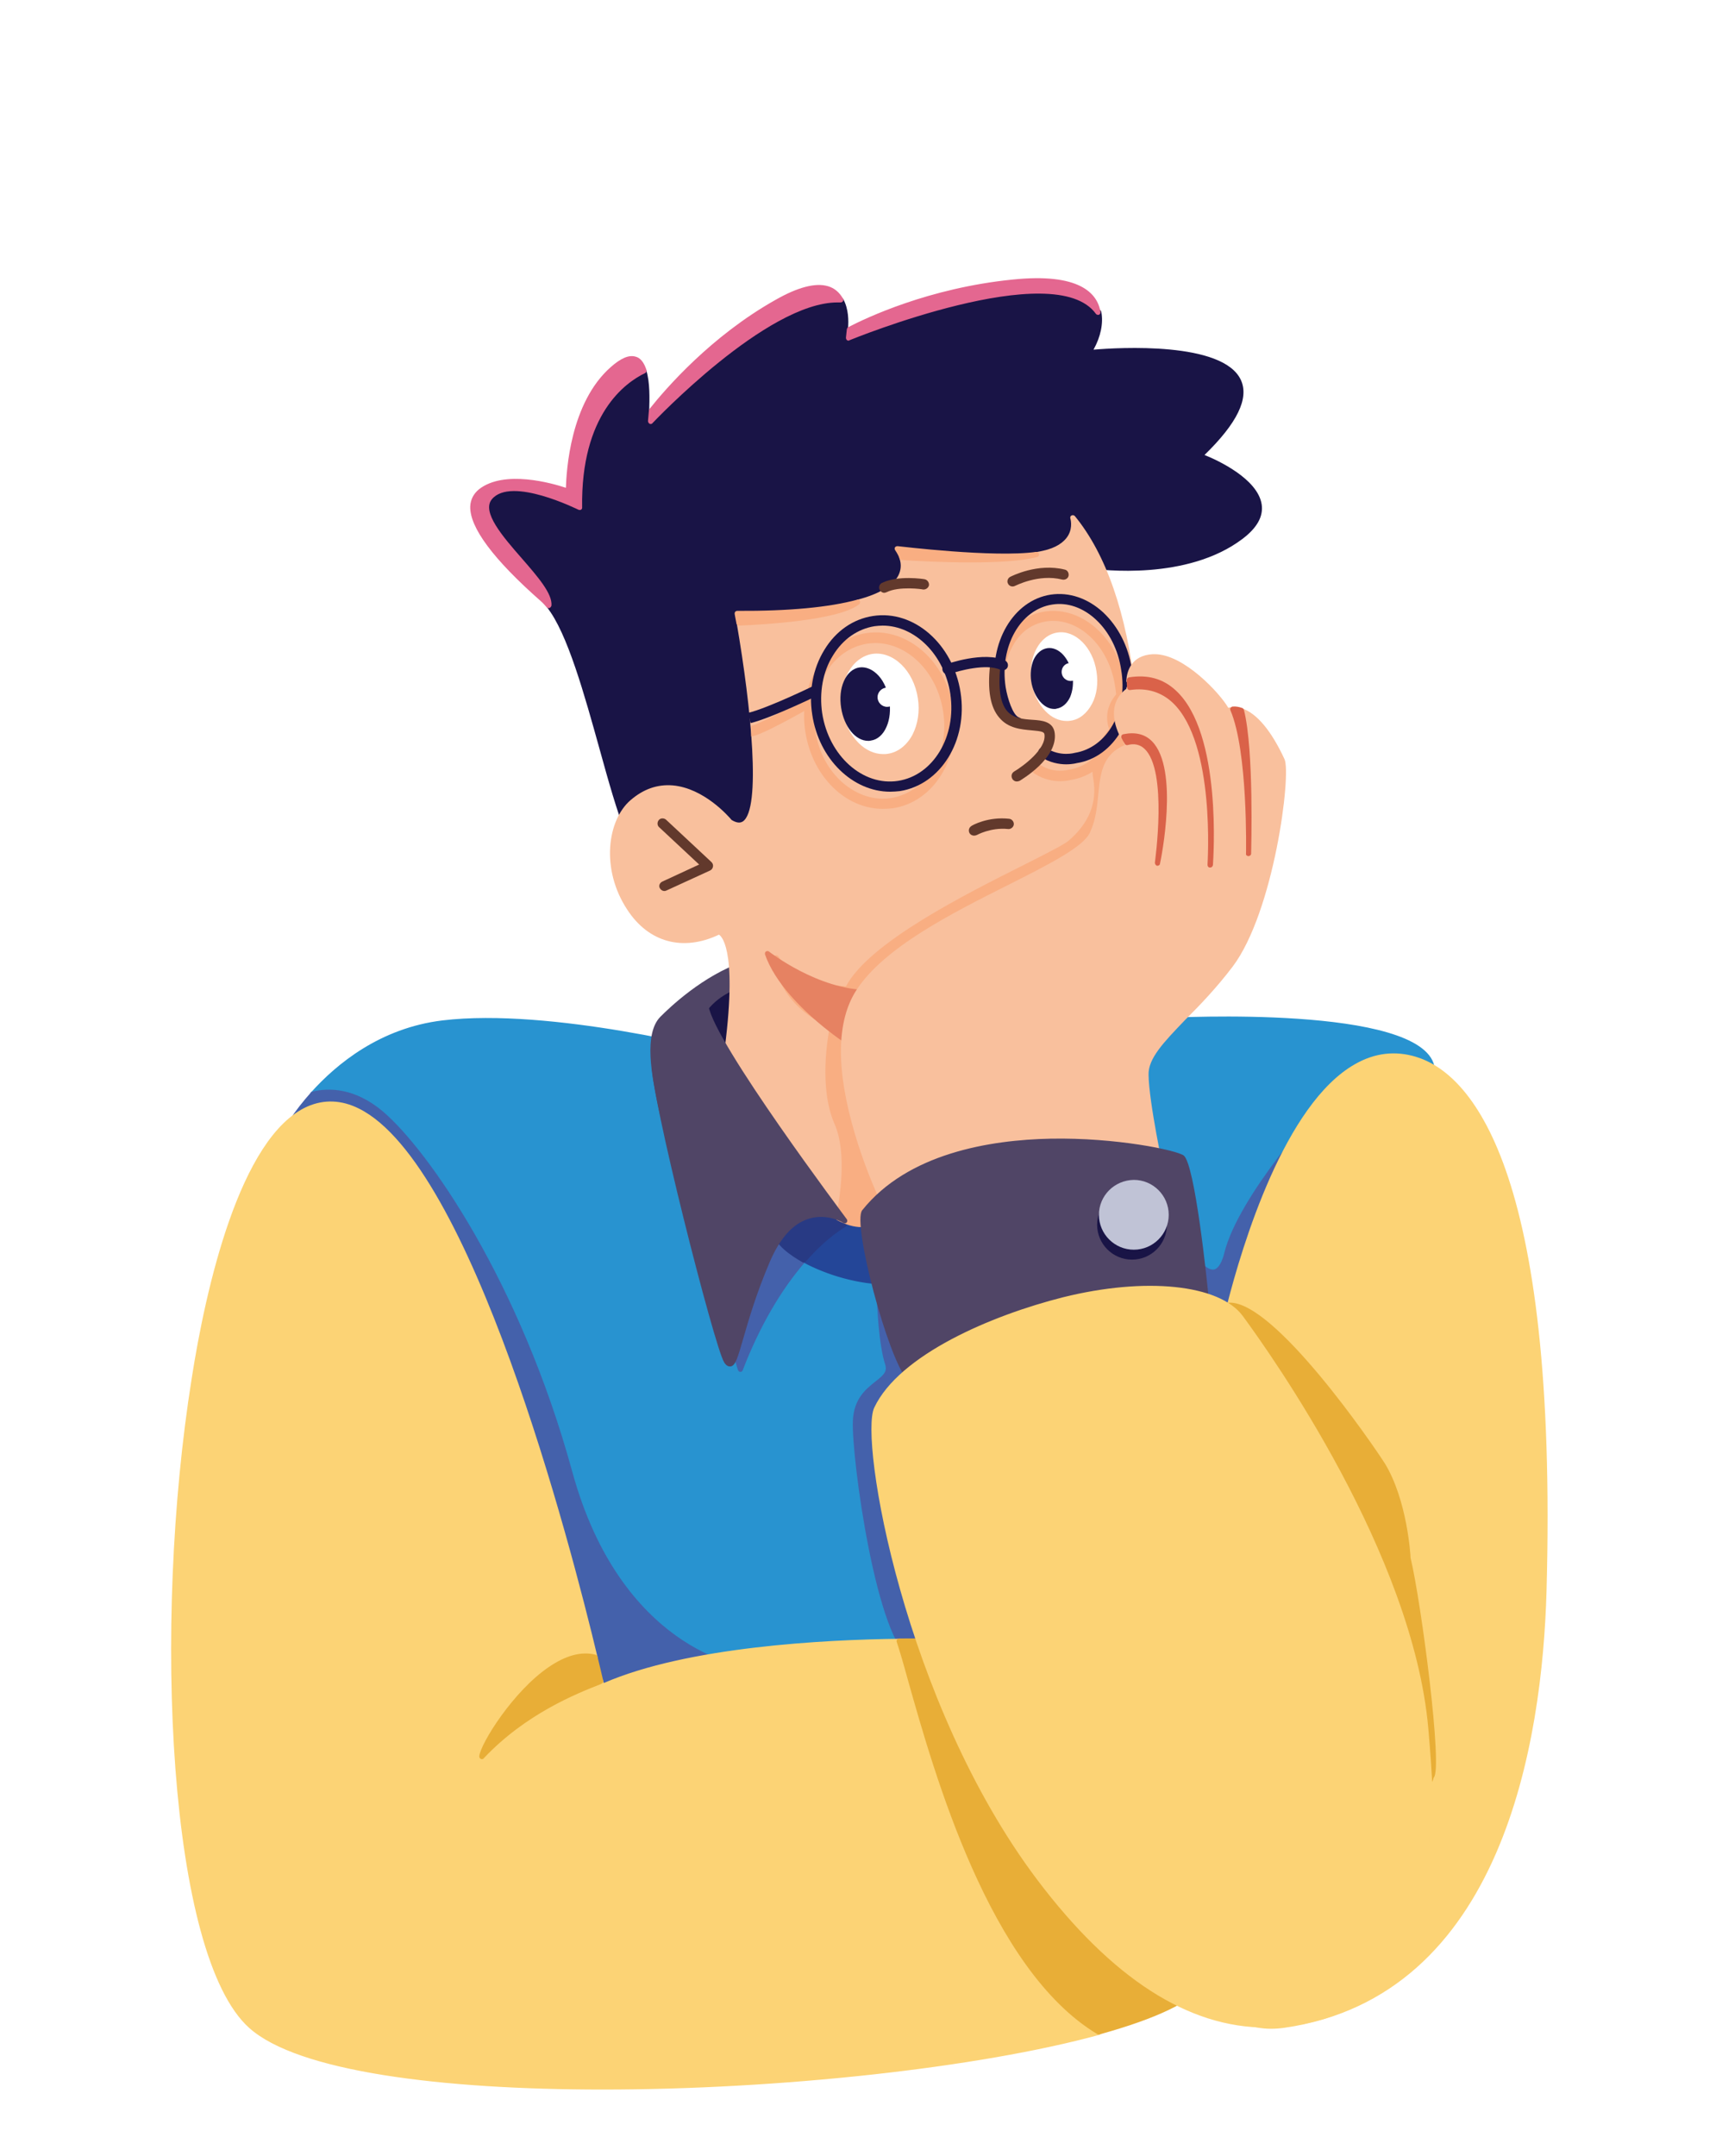 <svg width="322" height="403" viewBox="0 0 322 403" fill="none" xmlns="http://www.w3.org/2000/svg">
<g filter="url(#filter0_dd_2680_969)">
<path d="M54.462 169.586C52.943 171.835 52.212 173.354 52.212 173.354L72.462 283.602C72.462 283.602 78.368 285.289 87.649 287.708C64.924 271.396 56.093 187.191 54.462 169.586Z" fill="#2893D0"/>
<path d="M54.912 169.529C54.912 169.304 54.743 169.135 54.575 169.079C54.35 169.023 54.181 169.135 54.068 169.248C52.55 171.498 51.818 173.017 51.762 173.073C51.706 173.185 51.706 173.298 51.706 173.354L71.956 283.602C72.012 283.771 72.124 283.939 72.293 283.995C72.349 283.995 78.312 285.739 87.48 288.102C87.536 288.102 87.536 288.102 87.593 288.102C87.761 288.102 87.93 287.989 88.043 287.82C88.155 287.595 88.099 287.37 87.874 287.202C65.318 271.114 56.487 186.348 54.912 169.529ZM52.718 173.41C52.887 173.073 53.337 172.229 54.125 170.992C54.687 177.01 55.812 187.416 57.556 199.735L52.718 173.41ZM72.856 283.152L64.474 237.421C70.38 262.846 77.468 279.327 85.568 286.583C78.705 284.839 74.037 283.489 72.856 283.152Z" fill="#2893D0"/>
<path d="M106.661 292.433C127.811 297.495 154.754 303.12 175.566 304.751C215.727 307.845 270.289 170.485 267.645 159.292C265.058 148.098 217.696 150.686 217.696 150.686L136.135 157.323C136.135 157.323 103.511 148.661 82.643 151.136C71.337 152.486 63.293 158.898 58.343 164.523C61.493 163.792 66.106 163.904 71.112 168.067C80.224 175.773 97.099 201.085 106.436 235.172C115.773 269.258 139.06 271.958 139.06 271.958C139.06 271.958 125.448 290.745 106.661 292.433ZM218.877 187.641C218.877 187.641 226.808 205.022 229.508 194.222C232.208 183.423 248.014 166.323 248.014 166.323C248.014 166.323 239.521 218.128 224.558 222.066C209.54 226.003 218.877 187.641 218.877 187.641ZM159.985 225.609C160.266 218.353 167.185 218.747 165.891 214.978C164.597 211.21 164.316 202.772 164.316 202.772C172.528 195.91 189.572 264.027 189.572 264.027C189.572 264.027 176.691 272.352 170.672 269.708C164.653 267.065 159.704 232.865 159.985 225.609Z" fill="#2893D0"/>
<path d="M247.564 166.042C246.889 166.717 231.646 183.366 228.946 194.166C228.608 195.572 227.933 197.204 226.921 197.316C226.865 197.316 226.865 197.316 226.808 197.316C224.558 197.316 221.015 191.297 219.271 187.472C219.159 187.304 218.99 187.191 218.765 187.191C218.54 187.191 218.371 187.36 218.315 187.585C218.034 188.71 211.79 214.753 218.54 221.391C219.609 222.403 220.846 222.909 222.421 222.909C223.096 222.909 223.827 222.797 224.558 222.628C239.633 218.634 248.014 168.629 248.408 166.492C248.464 166.267 248.352 166.098 248.127 165.985C247.958 165.817 247.733 165.873 247.564 166.042ZM224.333 221.616C222.196 222.178 220.509 221.841 219.271 220.603C213.759 215.203 217.809 194.616 218.99 189.104C220.396 191.972 223.883 198.272 226.808 198.272C226.865 198.272 226.921 198.272 226.977 198.272C228.327 198.16 229.227 196.866 229.902 194.391C232.096 185.504 243.514 172.117 247.17 167.954C245.539 176.841 237.327 218.184 224.333 221.616Z" fill="#2893D0"/>
<path d="M106.605 291.983C106.38 291.983 106.155 292.208 106.155 292.433C106.155 292.658 106.267 292.883 106.549 292.939C126.236 297.664 154.191 303.626 175.566 305.258C176.016 305.314 176.466 305.314 176.972 305.314C185.916 305.314 196.097 298.733 207.29 285.739C239.577 248.165 270.176 167.729 268.208 159.236C265.564 147.817 219.721 150.18 217.752 150.292L136.304 156.93C134.448 156.423 102.949 148.323 82.755 150.742C71.112 152.148 62.956 158.842 58.118 164.242C57.95 164.411 57.95 164.636 58.062 164.804C58.175 164.973 58.4 165.086 58.568 165.029C61.493 164.354 66.049 164.354 70.943 168.517C79.38 175.604 96.424 200.072 106.099 235.34C114.423 265.715 134.054 271.396 138.329 272.296C135.685 275.502 123.029 290.464 106.605 291.983ZM139.51 272.24C139.623 272.127 139.623 271.902 139.567 271.733C139.51 271.565 139.342 271.452 139.173 271.452C138.948 271.396 116.111 268.358 106.999 235.059C97.267 199.566 80.055 174.929 71.562 167.729C67.062 163.961 62.899 163.398 59.806 163.792C64.587 158.729 72.237 152.936 82.868 151.642C103.399 149.167 135.854 157.717 136.135 157.829C136.192 157.829 136.248 157.829 136.304 157.829L217.809 151.192C217.921 151.192 229.733 150.573 241.771 151.305C257.408 152.261 266.239 155.073 267.251 159.404C269.22 167.842 238.677 247.659 206.559 285.064C195.028 298.508 184.622 304.976 175.678 304.245C155.26 302.67 128.823 297.158 109.361 292.545C126.798 289.508 139.398 272.408 139.51 272.24Z" fill="#2893D0"/>
<path d="M163.697 218.241C162.01 219.591 159.647 221.391 159.479 225.609C159.197 232.584 163.978 267.29 170.503 270.158C171.403 270.552 172.416 270.721 173.541 270.721C180.122 270.721 189.403 264.758 189.909 264.477C190.078 264.365 190.19 264.14 190.134 263.971C190.078 263.802 186.422 249.065 181.697 234.159C175.341 214.022 170.222 203.166 166.453 201.985C165.61 201.703 164.822 201.872 164.147 202.435C164.035 202.547 163.979 202.66 163.979 202.828C163.979 203.166 164.26 211.378 165.553 215.147C165.891 216.441 165.216 217.059 163.697 218.241ZM166.341 214.809C165.216 211.491 164.878 204.403 164.822 202.997C165.216 202.772 165.61 202.716 166.06 202.828C168.422 203.616 172.866 209.691 180.684 234.384C184.959 247.996 188.447 261.496 189.009 263.802C187.097 264.983 176.072 271.508 170.841 269.258C165.216 266.783 160.097 233.315 160.435 225.666C160.604 221.897 162.629 220.322 164.26 219.028C165.722 217.903 167.072 216.834 166.341 214.809Z" fill="#2893D0"/>
<path d="M106.661 292.433C99.517 290.745 92.993 289.058 87.649 287.652C88.324 288.158 88.999 288.552 89.73 288.945C95.636 292.039 101.318 292.883 106.661 292.433Z" fill="#4461AB"/>
<path d="M87.761 287.202C87.536 287.146 87.311 287.258 87.199 287.483C87.086 287.708 87.143 287.933 87.368 288.102C88.099 288.664 88.83 289.058 89.505 289.396C94.23 291.814 99.067 293.052 104.017 293.052C104.917 293.052 105.817 292.995 106.717 292.939C106.942 292.939 107.167 292.714 107.167 292.489C107.167 292.264 107.055 292.039 106.774 291.983C100.361 290.464 94.005 288.833 87.761 287.202ZM90.911 289.058C94.905 290.07 98.899 291.083 102.949 292.095C98.899 291.927 94.849 290.914 90.911 289.058Z" fill="#4461AB"/>
<path d="M71.224 168.067C66.218 163.848 61.606 163.736 58.456 164.523C56.825 166.379 55.474 168.123 54.518 169.586C56.15 187.191 64.981 271.396 87.705 287.652C93.049 289.058 99.574 290.689 106.717 292.433C125.561 290.745 139.173 271.902 139.173 271.902C139.173 271.902 115.886 269.202 106.548 235.115C97.155 201.085 80.337 175.773 71.224 168.067Z" fill="#4461AB"/>
<path d="M139.173 271.452C138.948 271.452 116.111 268.415 106.998 235.059C97.267 199.566 80.055 174.929 71.562 167.729C66.331 163.342 61.493 163.286 58.343 164.073C58.231 164.073 58.175 164.129 58.118 164.242C56.656 165.873 55.306 167.617 54.125 169.36C54.068 169.473 54.012 169.585 54.068 169.698C54.968 179.26 57.556 204.235 62.787 229.265C69.481 261.327 77.749 281.127 87.48 288.102C87.536 288.158 87.593 288.158 87.649 288.158C93.892 289.789 100.305 291.364 106.661 292.939C106.717 292.939 106.717 292.939 106.773 292.939H106.83C125.673 291.251 139.51 272.408 139.679 272.239C139.792 272.127 139.792 271.902 139.735 271.733C139.51 271.564 139.342 271.452 139.173 271.452ZM106.661 291.927C100.361 290.408 94.005 288.833 87.818 287.202C65.374 270.946 56.543 186.91 54.912 169.698C56.037 168.067 57.275 166.435 58.624 164.917C61.549 164.242 65.993 164.354 70.831 168.404C79.268 175.491 96.311 199.96 105.986 235.228C114.311 265.602 133.942 271.339 138.217 272.183C135.685 275.502 123.086 290.464 106.661 291.927Z" fill="#4461AB"/>
<path d="M159.985 225.609C159.704 232.865 164.653 267.065 170.672 269.708C176.691 272.352 189.572 264.027 189.572 264.027C189.572 264.027 172.528 195.91 164.316 202.772C164.316 202.772 164.597 211.21 165.891 214.978C167.185 218.747 160.266 218.353 159.985 225.609Z" fill="#4461AB"/>
<path d="M163.697 218.241C162.01 219.591 159.647 221.391 159.479 225.609C159.197 232.584 163.978 267.29 170.503 270.158C171.403 270.552 172.416 270.721 173.541 270.721C180.122 270.721 189.403 264.758 189.909 264.477C190.078 264.365 190.19 264.14 190.134 263.971C189.515 261.552 175.284 204.853 166.453 201.985C165.61 201.703 164.822 201.872 164.147 202.435C164.035 202.547 163.979 202.66 163.979 202.828C163.979 203.166 164.26 211.378 165.553 215.147C165.891 216.441 165.216 217.059 163.697 218.241ZM166.341 214.809C165.216 211.491 164.878 204.403 164.822 202.997C165.216 202.772 165.61 202.716 166.06 202.828C172.697 204.966 183.891 243.44 189.009 263.802C187.097 264.983 176.072 271.565 170.841 269.258C165.216 266.783 160.097 233.315 160.435 225.666C160.604 221.897 162.629 220.322 164.26 219.028C165.722 217.903 167.072 216.834 166.341 214.809Z" fill="#4461AB"/>
<path d="M218.877 187.641C218.877 187.641 209.54 226.003 224.502 222.066C239.464 218.128 247.958 166.323 247.958 166.323C247.958 166.323 232.152 183.423 229.452 194.222C226.752 205.078 218.877 187.641 218.877 187.641Z" fill="#4461AB"/>
<path d="M247.564 166.042C246.889 166.717 231.646 183.366 228.946 194.166C228.608 195.572 227.933 197.204 226.921 197.316C226.865 197.316 226.865 197.316 226.808 197.316C224.558 197.316 221.015 191.297 219.271 187.472C219.159 187.304 218.99 187.191 218.765 187.191C218.54 187.191 218.371 187.36 218.315 187.585C218.034 188.71 211.79 214.753 218.54 221.391C219.609 222.403 220.846 222.909 222.421 222.909C223.096 222.909 223.827 222.797 224.558 222.628C239.633 218.634 248.014 168.629 248.408 166.492C248.464 166.267 248.352 166.098 248.127 165.985C247.958 165.817 247.733 165.873 247.564 166.042ZM224.333 221.616C222.196 222.178 220.509 221.841 219.271 220.603C213.759 215.203 217.809 194.616 218.99 189.104C220.396 191.972 223.883 198.272 226.808 198.272C226.865 198.272 226.921 198.272 226.977 198.272C228.327 198.16 229.227 196.866 229.902 194.391C232.096 185.504 243.514 172.117 247.17 167.954C245.539 176.841 237.327 218.184 224.333 221.616Z" fill="#4461AB"/>
<path d="M150.31 195.516C160.435 201.141 181.922 204.235 179.897 183.873C178.435 169.36 157.904 174.423 148.623 185.054C152.504 185.166 156.16 186.46 157.848 188.935C157.904 188.879 154.641 190.622 150.31 195.516Z" fill="#244698"/>
<path d="M149.973 195.179C149.86 195.291 149.86 195.46 149.86 195.572C149.86 195.741 149.973 195.854 150.085 195.91C154.641 198.385 160.66 200.128 166.116 200.128C169.547 200.128 172.81 199.454 175.285 197.766C179.335 195.122 181.078 190.397 180.403 183.704C179.953 179.204 177.647 176.167 173.766 174.873C166.566 172.567 154.866 177.01 148.285 184.604C148.173 184.773 148.117 184.941 148.229 185.11C148.285 185.279 148.454 185.391 148.679 185.391C152.335 185.504 155.598 186.685 157.229 188.654C156.104 189.441 153.348 191.298 149.973 195.179ZM158.129 189.329C158.241 189.272 158.354 189.16 158.354 188.991C158.41 188.879 158.354 188.71 158.298 188.597C156.723 186.348 153.573 184.885 149.692 184.604C156.216 177.742 166.847 173.804 173.485 175.941C176.972 177.066 179.053 179.823 179.447 183.929C180.066 190.173 178.491 194.616 174.778 197.035C168.816 200.972 158.241 199.172 151.098 195.404C155.091 190.96 158.073 189.329 158.129 189.329Z" fill="#244698"/>
<path d="M135.573 194.166C134.504 204.741 138.498 215.991 138.498 215.991C142.267 206.203 146.654 199.735 150.31 195.516C147.273 193.829 145.248 191.972 145.192 190.397C145.979 188.485 147.16 186.685 148.623 184.998C142.66 184.885 136.192 187.698 135.573 194.166Z" fill="#4461AB"/>
<path d="M149.073 184.829C149.017 184.66 148.848 184.548 148.623 184.548C148.51 184.548 148.342 184.548 148.229 184.548C142.267 184.548 135.742 187.473 135.067 194.11C133.998 204.685 137.992 215.991 137.992 216.103C138.048 216.272 138.217 216.441 138.442 216.441C138.667 216.441 138.836 216.328 138.892 216.103C142.042 207.947 146.035 201.085 150.648 195.797C150.76 195.685 150.76 195.516 150.76 195.404C150.76 195.235 150.648 195.122 150.535 195.066C147.61 193.491 145.81 191.747 145.642 190.454C146.373 188.71 147.498 186.966 148.96 185.335C149.129 185.223 149.185 184.998 149.073 184.829ZM144.742 190.229C144.685 190.285 144.685 190.397 144.685 190.454C144.798 192.535 147.61 194.504 149.579 195.629C145.304 200.635 141.592 206.991 138.554 214.528C137.598 211.322 135.236 202.491 136.079 194.222C136.642 188.429 142.267 185.729 147.61 185.56C146.373 187.079 145.417 188.654 144.742 190.229Z" fill="#4461AB"/>
<path d="M145.192 190.398C145.304 191.972 147.329 193.829 150.31 195.516C154.585 190.622 157.904 188.879 157.904 188.879C156.16 186.404 152.504 185.11 148.679 184.998C147.16 186.685 145.979 188.485 145.192 190.398Z" fill="#283A84"/>
<path d="M148.679 184.548C148.566 184.548 148.398 184.604 148.285 184.716C146.71 186.516 145.529 188.373 144.742 190.229C144.685 190.285 144.685 190.397 144.685 190.454C144.798 192.704 148.116 194.841 150.085 195.966C150.141 196.022 150.254 196.022 150.31 196.022C150.423 196.022 150.591 195.966 150.648 195.854C154.81 191.073 158.073 189.385 158.073 189.329C158.185 189.273 158.298 189.16 158.298 188.991C158.354 188.879 158.298 188.71 158.241 188.597C156.554 186.179 152.954 184.66 148.679 184.548ZM150.198 194.897C147.498 193.379 145.81 191.748 145.642 190.51C146.373 188.823 147.441 187.191 148.848 185.56C152.448 185.673 155.541 186.91 157.173 188.823C156.104 189.385 153.516 191.241 150.198 194.897Z" fill="#283A84"/>
<path d="M117.292 115.249C117.292 115.249 134.954 122.224 143.673 116.824C152.391 111.424 203.465 65.694 203.465 65.694C203.465 65.694 220.902 68.619 231.927 60.294C242.952 51.969 224.221 45.107 224.221 45.107C249.758 21.032 203.465 25.814 203.465 25.814C204.871 23.564 205.828 20.751 205.321 18.276C197.278 7.139 158.579 23.114 158.579 23.114L158.747 21.539C158.129 21.876 157.791 22.045 157.791 22.045C157.791 22.045 158.41 18.445 157.06 15.97C143.504 15.295 121.567 38.638 121.567 38.638L121.736 36.67C120.948 37.626 120.554 38.245 120.554 38.245C120.554 38.245 121.342 32.563 120.329 29.301C116.336 31.213 108.011 37.344 108.292 54.894C108.292 54.894 95.411 48.369 91.53 53.038C87.649 57.707 103.005 68.45 102.555 73.231C108.686 80.825 113.186 105.068 117.292 115.249Z" fill="#191446"/>
<path d="M120.836 29.188C120.779 29.076 120.723 28.963 120.554 28.907C120.442 28.851 120.273 28.851 120.161 28.907C116.392 30.707 107.786 36.726 107.842 54.163C105.03 52.813 94.793 48.482 91.192 52.757C88.718 55.738 92.824 60.463 96.817 65.019C99.461 68.056 102.217 71.263 102.161 73.119C102.161 73.231 102.161 73.4 102.274 73.513C106.098 78.294 109.305 89.937 112.173 100.231C113.805 106.137 115.38 111.705 116.898 115.474C116.955 115.587 117.067 115.699 117.18 115.755C117.686 115.98 126.629 119.411 134.898 119.411C138.217 119.411 141.479 118.849 144.01 117.274C152.504 112.043 199.921 69.631 203.746 66.256C205.884 66.537 221.971 68.563 232.321 60.744C235.077 58.663 236.258 56.525 235.921 54.275C235.189 49.494 227.652 46.007 225.233 45.05C231.308 39.144 233.615 34.476 232.04 31.045C228.721 23.788 209.09 24.97 204.478 25.363C205.828 22.945 206.334 20.414 205.94 18.332C205.94 18.276 205.884 18.22 205.884 18.164C198.29 7.589 164.991 20.245 159.366 22.495L159.479 21.764C159.479 21.595 159.422 21.426 159.254 21.314C159.085 21.201 158.916 21.201 158.747 21.257C158.691 21.257 158.635 21.314 158.579 21.314C158.691 20.02 158.691 17.714 157.679 15.914C157.622 15.745 157.454 15.689 157.285 15.632C145.135 15.126 126.742 32.957 122.354 37.457L122.411 36.838C122.411 36.613 122.298 36.444 122.129 36.332C121.904 36.276 121.679 36.332 121.567 36.501C121.511 36.557 121.454 36.669 121.398 36.726C121.454 34.645 121.567 31.438 120.836 29.188ZM121.454 39.144C121.623 39.257 121.848 39.201 122.017 39.032C122.242 38.807 143.335 16.476 156.61 16.476C156.722 16.476 156.779 16.476 156.891 16.476C157.96 18.782 157.454 21.932 157.454 21.988C157.397 22.157 157.51 22.382 157.679 22.439C157.847 22.551 158.016 22.551 158.185 22.439C158.185 22.439 158.241 22.439 158.297 22.382L158.241 23.001C158.241 23.17 158.297 23.338 158.41 23.451C158.522 23.564 158.747 23.564 158.916 23.507C159.31 23.338 197.165 7.87 204.984 18.445C205.378 20.47 204.703 23.057 203.128 25.476C203.015 25.645 203.015 25.814 203.128 25.982C203.24 26.151 203.409 26.207 203.578 26.207C203.803 26.207 227.708 23.788 231.083 31.27C232.49 34.363 230.127 38.919 223.94 44.713C223.827 44.826 223.771 44.994 223.771 45.163C223.827 45.332 223.94 45.444 224.052 45.501C224.165 45.557 234.121 49.269 234.852 54.275C235.133 56.132 234.064 58.044 231.59 59.844C220.902 67.944 203.69 65.188 203.521 65.131C203.353 65.131 203.24 65.131 203.128 65.244C202.621 65.694 151.998 111.03 143.391 116.318C135.46 121.211 119.598 115.474 117.629 114.799C116.167 111.143 114.648 105.687 113.017 99.893C110.148 89.656 106.942 78.012 103.061 73.006C103.117 70.756 100.361 67.606 97.492 64.288C93.949 60.238 89.955 55.625 91.924 53.263C95.524 48.932 107.955 55.175 108.123 55.232C108.292 55.288 108.461 55.288 108.573 55.232C108.742 55.119 108.798 55.007 108.798 54.838C108.517 38.188 116.167 32.001 119.992 29.976C120.723 33.182 120.048 38.132 120.048 38.188C119.992 38.413 120.161 38.638 120.329 38.694C120.554 38.751 120.779 38.694 120.892 38.526C120.892 38.526 120.948 38.413 121.061 38.244L121.004 38.582C121.173 38.863 121.286 39.032 121.454 39.144Z" fill="#191446"/>
<path d="M145.191 16.476C133.21 23.226 124.829 32.957 121.848 36.726L121.679 38.694C121.679 38.694 143.616 15.351 157.172 16.026C155.879 13.607 152.672 12.258 145.191 16.476Z" fill="#E46790"/>
<path d="M154.81 13.495C152.504 12.82 149.185 13.664 144.966 16.082C132.985 22.832 124.548 32.563 121.454 36.445C121.398 36.501 121.342 36.613 121.342 36.726L121.173 38.694C121.173 38.919 121.286 39.088 121.454 39.201C121.511 39.257 121.567 39.257 121.679 39.257C121.792 39.257 121.961 39.201 122.017 39.088C122.242 38.863 143.335 16.532 156.61 16.532C156.779 16.532 157.004 16.532 157.172 16.532C157.341 16.532 157.51 16.476 157.622 16.308C157.735 16.139 157.735 15.97 157.622 15.801C156.947 14.62 155.991 13.832 154.81 13.495ZM122.242 37.401L122.298 36.895C125.392 33.013 133.66 23.507 145.416 16.87C149.41 14.62 152.447 13.776 154.529 14.395C155.204 14.62 155.822 14.957 156.272 15.52C144.066 15.857 126.573 33.013 122.242 37.401Z" fill="#E46790"/>
<path d="M189.403 12.707C173.822 14.283 162.178 19.851 158.86 21.539L158.691 23.113C158.691 23.113 197.39 7.139 205.434 18.276C204.646 14.564 200.54 11.582 189.403 12.707Z" fill="#E46790"/>
<path d="M189.347 12.258C173.653 13.832 161.897 19.457 158.635 21.145C158.466 21.201 158.41 21.37 158.354 21.539L158.185 23.113C158.185 23.282 158.241 23.451 158.354 23.564C158.466 23.62 158.522 23.676 158.635 23.676C158.691 23.676 158.747 23.676 158.804 23.62C159.197 23.451 197.221 7.926 204.928 18.67C205.04 18.839 205.321 18.895 205.49 18.839C205.715 18.726 205.828 18.501 205.771 18.276C205.209 14.789 201.778 10.964 189.347 12.258ZM159.254 22.382L159.31 21.876C162.797 20.076 174.272 14.732 189.403 13.214C196.884 12.426 201.834 13.495 203.915 16.195C193.903 9.051 164.541 20.245 159.254 22.382Z" fill="#E46790"/>
<path d="M120.386 29.301C119.654 26.938 118.023 25.757 114.48 28.907C106.042 36.388 106.267 51.744 106.267 51.744C106.267 51.744 95.074 47.582 89.843 51.744C84.668 55.907 94.849 66.088 101.486 71.938C101.88 72.275 102.217 72.669 102.611 73.175C103.061 68.394 87.705 57.707 91.586 52.982C95.468 48.313 108.348 54.838 108.348 54.838C108.067 37.345 116.392 31.27 120.386 29.301Z" fill="#E46790"/>
<path d="M120.611 29.751C120.836 29.639 120.948 29.413 120.892 29.189C120.442 27.782 119.767 26.882 118.811 26.657C117.573 26.32 116.111 26.939 114.198 28.626C106.605 35.32 105.93 48.032 105.817 51.182C103.286 50.338 94.286 47.751 89.561 51.463C88.549 52.307 87.986 53.376 87.93 54.669C87.818 58.607 92.261 64.569 101.149 72.388C101.486 72.669 101.824 73.063 102.217 73.513C102.33 73.625 102.442 73.681 102.555 73.681C102.555 73.681 102.555 73.681 102.611 73.681C102.724 73.681 102.836 73.625 102.949 73.513C103.005 73.456 103.061 73.344 103.117 73.231C103.342 70.981 100.53 67.775 97.549 64.344C94.005 60.294 90.011 55.682 91.98 53.319C95.58 48.988 108.011 55.232 108.18 55.288C108.348 55.344 108.517 55.344 108.63 55.288C108.798 55.175 108.855 55.063 108.855 54.894C108.573 37.457 116.955 31.495 120.611 29.751ZM107.899 54.107C105.086 52.757 94.849 48.426 91.249 52.7C88.774 55.682 92.88 60.407 96.874 64.963C98.899 67.325 100.98 69.688 101.824 71.544C93.33 64.007 88.886 58.157 88.999 54.613C88.999 53.6 89.449 52.757 90.236 52.138C91.868 50.844 94.118 50.394 96.48 50.394C101.205 50.394 106.099 52.194 106.155 52.194C106.324 52.25 106.492 52.251 106.605 52.138C106.717 52.026 106.83 51.913 106.83 51.744C106.83 51.575 106.717 36.501 114.873 29.245C116.448 27.838 117.686 27.276 118.53 27.501C119.092 27.67 119.486 28.176 119.823 29.02C115.886 31.101 107.842 37.288 107.899 54.107Z" fill="#E46790"/>
<path d="M123.873 150.461C120.498 153.892 122.973 163.229 123.873 168.123C124.773 173.017 147.217 166.267 147.385 160.192C147.554 154.117 139.117 140.28 139.117 140.28C132.873 142.417 127.192 147.03 123.873 150.461Z" fill="#504566"/>
<path d="M138.948 139.774C131.354 142.417 125.223 148.323 123.479 150.067C120.329 153.273 121.904 161.148 122.973 166.323C123.086 166.998 123.254 167.617 123.367 168.179C123.536 169.136 124.492 170.26 127.642 170.26C128.036 170.26 128.486 170.26 128.992 170.204C135.404 169.698 147.723 165.086 147.891 160.136C148.06 154.005 139.904 140.505 139.567 139.942C139.398 139.83 139.173 139.717 138.948 139.774ZM146.879 160.192C146.766 164.129 135.573 168.742 128.879 169.304C126.179 169.529 124.492 169.079 124.323 168.067C124.211 167.504 124.098 166.886 123.929 166.211C122.917 161.204 121.398 153.667 124.154 150.798C125.786 149.111 131.636 143.486 138.835 140.842C140.185 142.98 147.048 154.848 146.879 160.192Z" fill="#504566"/>
<path d="M131.073 152.711C130.398 157.38 140.073 159.573 140.073 159.573L136.754 145.848C136.754 145.848 131.804 148.042 131.073 152.711Z" fill="#191446"/>
<path d="M136.979 145.399C136.867 145.342 136.698 145.342 136.585 145.399C136.36 145.511 131.354 147.761 130.623 152.655C129.892 157.717 139.566 159.967 140.016 160.079C140.073 160.079 140.073 160.079 140.129 160.079C140.241 160.079 140.41 160.023 140.466 159.911C140.579 159.798 140.635 159.63 140.579 159.461L137.26 145.736C137.204 145.623 137.148 145.455 136.979 145.399ZM131.579 152.767C132.085 149.28 135.179 147.255 136.473 146.524L139.454 158.842C137.204 158.279 131.073 156.255 131.579 152.767Z" fill="#191446"/>
<path d="M210.215 89.037C210.89 88.812 211.396 88.868 211.79 89.15C210.553 78.181 207.684 65.356 200.54 56.694C200.54 56.694 202.228 61.7 195.14 63.331C194.747 63.444 194.24 63.5 193.734 63.556C187.434 65.244 172.641 64.4 168.535 64.119C169.266 66.256 169.041 70.081 160.322 72.444C156.666 75.425 142.267 76.213 138.104 76.325C139.567 84.706 145.023 119.018 136.304 113.562C136.304 113.562 126.967 102.143 118.023 109.849C109.08 117.555 117.405 142.249 134.223 134.149C134.223 134.149 139.004 134.767 135.235 159.686C135.235 159.686 146.316 182.016 156.61 187.585C157.397 183.816 158.747 175.379 156.329 169.81C153.123 162.498 155.541 151.642 155.541 151.642C145.079 147.198 145.023 138.93 145.023 138.93C148.398 144.442 158.354 144.78 158.354 144.78C163.979 133.474 196.49 120.48 200.034 117.443C203.69 114.293 205.659 110.299 204.759 105.349C203.859 100.456 207.796 96.293 207.796 96.293C206.165 91.793 210.215 89.037 210.215 89.037Z" fill="#F9C09D"/>
<path d="M210.44 89.487C210.89 89.375 211.228 89.375 211.565 89.6C211.734 89.712 211.903 89.712 212.071 89.6C212.24 89.487 212.352 89.319 212.296 89.15C210.665 74.581 206.84 63.613 200.99 56.469C200.821 56.3 200.596 56.244 200.371 56.357C200.146 56.469 200.09 56.694 200.147 56.919C200.147 56.919 200.653 58.494 199.753 60.069C198.965 61.419 197.39 62.431 195.084 62.938C194.69 63.05 194.24 63.106 193.678 63.219C187.491 64.85 172.978 64.063 168.647 63.782C168.478 63.725 168.31 63.838 168.253 63.95C168.141 64.063 168.141 64.231 168.197 64.4C168.591 65.525 168.478 66.594 167.972 67.606C166.96 69.519 164.372 71.038 160.322 72.106C160.266 72.106 160.21 72.162 160.154 72.219C157.341 74.525 146.991 75.706 138.217 75.987C138.104 75.987 137.935 76.044 137.879 76.156C137.767 76.269 137.767 76.381 137.767 76.55C140.467 92.187 142.379 111.255 138.892 113.562C138.667 113.674 138.104 114.068 136.81 113.28C136.248 112.605 131.635 107.318 125.786 106.812C122.917 106.587 120.329 107.487 117.911 109.568C113.58 113.28 112.286 122.449 117.292 130.043C121.286 136.174 127.698 137.917 134.448 134.711C135.067 135.105 138.217 138.255 135.01 159.629C135.01 159.742 135.01 159.854 135.067 159.911C135.517 160.811 146.373 182.466 156.666 187.979C156.722 188.035 156.835 188.035 156.891 188.035C156.947 188.035 157.004 188.035 157.116 187.979C157.229 187.923 157.341 187.81 157.397 187.641C158.297 183.254 159.479 175.098 157.06 169.529C153.966 162.442 156.272 151.811 156.329 151.698C156.385 151.473 156.272 151.248 156.047 151.136C148.848 148.098 146.71 143.205 146.091 140.617C150.198 144.892 158.297 145.173 158.635 145.173C158.804 145.173 158.972 145.061 159.085 144.892C163.079 136.905 181.247 127.793 192.103 122.337C196.434 120.143 199.584 118.568 200.653 117.724C204.703 114.237 206.446 109.906 205.546 105.181C204.703 100.568 208.415 96.631 208.471 96.575C208.584 96.462 208.64 96.237 208.584 96.068C206.896 92.3 209.99 89.825 210.44 89.487ZM207.403 96.293C206.559 97.249 203.634 101.018 204.421 105.518C205.209 109.962 203.69 113.843 199.809 117.162C198.853 117.949 195.59 119.58 191.484 121.661C180.628 127.118 162.572 136.117 158.185 144.386C156.497 144.274 148.398 143.486 145.585 138.817C145.473 138.649 145.248 138.536 145.023 138.592C144.798 138.649 144.685 138.817 144.685 139.042C144.685 139.155 144.91 147.48 155.147 152.036C154.754 154.061 153.122 163.398 156.047 170.092C158.297 175.267 157.172 183.198 156.441 186.966C146.991 181.285 136.81 161.598 135.91 159.742C138.61 141.855 136.867 136.342 135.573 134.655C135.01 133.924 134.504 133.811 134.448 133.811C134.335 133.811 134.279 133.811 134.167 133.868C125.054 138.255 119.879 132.349 118.079 129.593C114.367 123.911 113.58 114.574 118.529 110.356C120.723 108.499 123.142 107.656 125.673 107.824C131.354 108.331 136.079 113.955 136.079 114.012C136.135 114.068 136.135 114.068 136.192 114.124C137.429 114.912 138.498 115.024 139.398 114.405C144.066 111.255 140.635 87.631 138.835 76.944C143.673 76.719 156.947 75.931 160.716 73.006C164.991 71.825 167.747 70.138 168.872 68.056C169.435 67.044 169.603 65.919 169.378 64.738C174.385 65.075 187.997 65.75 193.959 64.119C194.465 64.063 194.972 63.95 195.422 63.838C198.065 63.219 199.809 62.094 200.709 60.463C201.103 59.732 201.271 58.944 201.328 58.325C206.446 65.188 209.765 75.312 211.34 88.418C211.003 88.362 210.609 88.418 210.159 88.531C210.103 88.531 210.046 88.587 210.046 88.587C209.934 88.7 205.771 91.568 207.403 96.293Z" fill="#F9C09D"/>
<path d="M212.859 107.318C212.802 105.181 212.746 102.143 212.577 98.599C211.902 103.437 210.44 109.737 208.471 116.768C211.227 113.055 212.915 109.737 212.859 107.318Z" fill="#F9C09D"/>
<path d="M212.577 98.15C212.352 98.15 212.127 98.318 212.071 98.543C211.396 103.099 210.046 109.174 207.965 116.655C207.909 116.88 208.021 117.105 208.246 117.218C208.303 117.274 208.359 117.274 208.471 117.274C208.64 117.274 208.753 117.218 208.865 117.049C211.959 112.83 213.421 109.624 213.365 107.262L213.309 105.63C213.252 103.662 213.196 101.299 213.084 98.599C213.027 98.374 212.859 98.15 212.577 98.15ZM209.652 114.18C210.721 110.074 211.621 106.418 212.24 103.212C212.24 104.112 212.296 104.899 212.296 105.63L212.352 107.262C212.409 109.005 211.509 111.312 209.652 114.18Z" fill="#F9C09D"/>
<path d="M212.578 98.656C213.309 93.593 213.196 90.162 211.846 89.206C212.184 92.581 212.409 95.787 212.578 98.656Z" fill="#F9AE82"/>
<path d="M211.565 88.756C211.396 88.868 211.284 89.037 211.34 89.206C211.678 92.243 211.903 95.393 212.071 98.599C212.071 98.824 212.296 99.049 212.521 99.049C212.746 99.049 212.971 98.881 213.028 98.656C213.871 92.918 213.534 89.768 212.071 88.756C211.959 88.7 211.734 88.7 211.565 88.756Z" fill="#F9AE82"/>
<path d="M208.471 116.824C210.384 109.793 211.903 103.493 212.578 98.656C212.465 95.787 212.184 92.581 211.846 89.206C211.453 88.925 210.89 88.868 210.271 89.093C210.271 89.093 206.222 91.85 208.021 96.462C208.021 96.462 204.084 100.568 204.984 105.518C205.884 110.412 203.915 114.462 200.259 117.612C196.715 120.649 164.204 133.642 158.579 144.948C158.579 144.948 148.623 144.611 145.248 139.099C145.248 139.099 145.304 147.367 155.766 151.811C155.766 151.811 153.348 162.611 156.554 169.979C158.973 175.548 157.623 184.041 156.835 187.754C159.31 189.104 161.672 189.441 163.922 188.316C175.341 182.523 171.797 152.373 171.797 152.373C171.797 152.373 197.897 131.28 208.471 116.824Z" fill="#F9AE82"/>
<path d="M208.865 117.105C208.921 117.049 208.921 116.993 208.921 116.937C211.003 109.399 212.353 103.268 213.028 98.6C212.859 95.337 212.634 92.187 212.296 89.15C212.296 89.037 212.184 88.868 212.071 88.812C211.509 88.418 210.834 88.362 210.046 88.587C209.99 88.587 209.934 88.643 209.934 88.643C209.878 88.7 205.771 91.568 207.403 96.293C206.559 97.25 203.634 101.018 204.422 105.518C205.209 109.962 203.69 113.843 199.809 117.162C198.853 117.949 195.59 119.58 191.484 121.661C180.628 127.118 162.572 136.117 158.185 144.386C156.498 144.274 148.398 143.486 145.585 138.817C145.473 138.649 145.248 138.536 145.023 138.592C144.798 138.649 144.685 138.817 144.685 139.042C144.685 139.155 144.91 147.48 155.148 152.036C154.754 154.061 153.123 163.398 156.048 170.092C158.466 175.604 157.004 184.154 156.329 187.585C156.273 187.81 156.385 188.035 156.554 188.091C158.185 188.935 159.647 189.385 161.11 189.385C162.179 189.385 163.135 189.16 164.091 188.654C175.228 182.973 172.641 155.692 172.247 152.486C174.722 150.461 198.853 130.774 208.865 117.105ZM171.403 151.923C171.291 152.036 171.178 152.205 171.235 152.373C171.291 152.655 174.61 182.241 163.585 187.81C161.785 188.71 159.647 188.598 157.285 187.416C158.185 182.973 159.254 175.098 156.891 169.698C153.798 162.611 156.104 151.98 156.16 151.867C156.216 151.642 156.104 151.417 155.879 151.305C148.679 148.267 146.542 143.373 145.923 140.786C150.029 145.061 158.129 145.342 158.466 145.342C158.635 145.342 158.804 145.23 158.916 145.061C162.91 137.074 181.078 127.961 191.934 122.505C196.265 120.311 199.415 118.737 200.484 117.893C204.534 114.405 206.278 110.074 205.378 105.349C204.534 100.737 208.246 96.8 208.303 96.743C208.415 96.631 208.471 96.406 208.415 96.237C206.896 92.3 209.99 89.825 210.44 89.487C210.778 89.375 211.115 89.375 211.34 89.487C211.678 92.412 211.903 95.506 212.071 98.543C211.396 103.099 210.046 109.118 208.021 116.543C197.559 130.886 171.685 151.698 171.403 151.923Z" fill="#F9AE82"/>
<path d="M160.435 72.556C155.766 73.85 148.679 74.694 137.879 74.638C137.879 74.638 137.992 75.312 138.217 76.494C142.379 76.325 156.723 75.537 160.435 72.556Z" fill="#F9AE82"/>
<path d="M160.266 72.106C155.091 73.513 147.554 74.244 137.879 74.187C137.71 74.187 137.598 74.244 137.485 74.356C137.373 74.469 137.373 74.637 137.373 74.75C137.373 74.75 137.485 75.425 137.71 76.55C137.767 76.775 137.935 76.944 138.16 76.944C142.492 76.775 156.891 75.987 160.66 72.95C160.829 72.781 160.885 72.556 160.772 72.331C160.716 72.106 160.491 72.05 160.266 72.106ZM138.61 75.931C138.554 75.594 138.498 75.312 138.442 75.088C144.854 75.088 150.423 74.806 154.923 74.131C150.479 75.144 144.235 75.706 138.61 75.931Z" fill="#F9AE82"/>
<path d="M168.647 64.231C172.697 64.513 187.491 65.356 193.847 63.669C185.859 64.794 167.803 62.6 167.803 62.6C167.803 62.6 168.31 63.219 168.647 64.231Z" fill="#F9AE82"/>
<path d="M193.734 63.163C185.859 64.288 168.029 62.094 167.86 62.094C167.635 62.094 167.466 62.15 167.354 62.319C167.241 62.488 167.297 62.713 167.41 62.881C167.41 62.881 167.86 63.5 168.197 64.344C168.254 64.513 168.422 64.681 168.647 64.681C170.953 64.85 176.185 65.131 181.472 65.131C186.197 65.131 190.978 64.906 193.959 64.119C194.184 64.063 194.353 63.782 194.297 63.556C194.24 63.331 193.959 63.163 193.734 63.163ZM168.985 63.725C168.929 63.5 168.816 63.331 168.704 63.163C170.616 63.388 175.06 63.838 179.897 64.175C175.397 64.119 171.178 63.894 168.985 63.725Z" fill="#F9AE82"/>
<path d="M143.504 138.255C147.441 149.673 166.06 159.573 165.722 158.504C165.722 158.504 172.866 145.286 163.022 145.567C153.179 145.848 143.504 138.255 143.504 138.255Z" fill="#E68262"/>
<path d="M162.966 145.061C162.797 145.061 162.572 145.061 162.404 145.061C153.01 145.061 143.842 137.917 143.785 137.861C143.617 137.749 143.392 137.749 143.223 137.861C143.054 137.974 142.998 138.199 143.054 138.424C146.71 148.886 163.36 159.067 165.722 159.067C165.779 159.067 165.835 159.067 165.891 159.067C166.004 159.011 166.172 158.898 166.229 158.729C166.51 158.223 170.335 150.911 168.085 147.198C167.072 145.68 165.385 145.005 162.966 145.061ZM165.385 157.998C163.191 157.211 149.016 149.223 144.573 139.605C147.61 141.686 155.204 146.242 163.022 146.017C165.047 145.961 166.454 146.524 167.129 147.649C168.985 150.63 166.06 156.761 165.385 157.998Z" fill="#E68262"/>
<path d="M123.367 125.993C123.536 126.33 123.873 126.555 124.267 126.555C124.379 126.555 124.548 126.499 124.661 126.443L132.76 122.73C133.042 122.618 133.267 122.336 133.323 121.999C133.379 121.661 133.267 121.38 133.042 121.155L124.548 113.224C124.154 112.887 123.536 112.887 123.198 113.28C122.861 113.674 122.861 114.293 123.254 114.63L130.735 121.605L123.929 124.755C123.367 124.98 123.142 125.543 123.367 125.993Z" fill="#62392C"/>
<path d="M199.809 103.887C199.753 103.887 197.165 104.674 194.522 102.987C194.072 102.706 193.453 102.818 193.172 103.268C192.89 103.718 193.003 104.337 193.453 104.618C195.197 105.743 196.94 106.024 198.234 106.024C199.415 106.024 200.203 105.799 200.203 105.799C207.234 104.731 211.846 96.799 210.553 88.137C209.259 79.475 202.453 73.287 195.422 74.3C191.99 74.806 189.178 76.944 187.491 80.262C185.859 83.412 185.353 87.462 185.972 91.681C186.028 92.187 186.534 92.581 187.097 92.468C187.603 92.412 187.997 91.906 187.884 91.343C187.322 87.518 187.772 83.862 189.178 81.106C190.584 78.294 192.834 76.606 195.647 76.156C201.609 75.256 207.403 80.712 208.528 88.362C209.821 96.012 205.884 102.987 199.809 103.887Z" fill="#F9AE82"/>
<path d="M140.467 97.643C142.042 97.643 149.804 93.256 153.066 91.4L152.11 89.712C147.16 92.581 141.423 95.618 140.467 95.674V97.643Z" fill="#F9AE82"/>
<path d="M161.954 78.35C154.304 79.531 149.185 87.8 150.591 96.799C151.266 101.131 153.291 105.012 156.329 107.712C158.916 110.018 162.01 111.199 165.104 111.199C165.722 111.199 166.341 111.143 166.96 111.087C170.672 110.524 173.935 108.274 176.072 104.731C178.21 101.243 178.997 96.968 178.322 92.637C176.972 83.581 169.603 77.169 161.954 78.35ZM174.385 103.718C172.528 106.756 169.772 108.668 166.622 109.174C163.472 109.68 160.266 108.612 157.566 106.306C154.866 103.943 153.01 100.456 152.448 96.575C151.21 88.587 155.597 81.331 162.179 80.319C162.685 80.262 163.191 80.206 163.697 80.206C169.716 80.206 175.228 85.606 176.353 92.975C176.972 96.799 176.297 100.624 174.385 103.718Z" fill="#F9AE82"/>
<path d="M200.934 100.737C200.934 100.737 198.29 101.524 195.647 99.837C195.197 99.556 194.578 99.668 194.297 100.118C194.016 100.568 194.128 101.187 194.578 101.468C196.322 102.593 198.122 102.874 199.359 102.874C200.54 102.874 201.328 102.649 201.328 102.649C208.359 101.581 212.971 93.65 211.621 84.987C211.003 80.825 209.09 77.112 206.278 74.469C203.409 71.825 199.922 70.644 196.49 71.15C189.459 72.219 184.847 80.15 186.141 88.812C186.309 89.825 187.266 95.056 189.909 95.956C190.416 96.124 190.978 95.843 191.147 95.337C191.316 94.831 191.034 94.268 190.528 94.1C189.403 93.706 188.391 90.556 188.053 88.475C186.872 80.825 190.809 73.906 196.772 73.006C199.584 72.556 202.509 73.569 204.928 75.819C207.403 78.125 209.09 81.444 209.653 85.212C210.946 92.862 207.065 99.781 200.934 100.737Z" fill="#191446"/>
<path d="M163.247 75.144C159.535 75.706 156.272 77.956 154.135 81.5C151.998 84.987 151.21 89.262 151.885 93.593C153.123 101.918 159.479 107.993 166.454 107.993C167.072 107.993 167.635 107.937 168.253 107.88C175.903 106.699 181.022 98.431 179.616 89.431C178.21 80.375 170.897 73.962 163.247 75.144ZM167.916 105.968C161.335 106.98 154.979 101.299 153.741 93.312C153.179 89.431 153.854 85.55 155.766 82.512C157.622 79.475 160.379 77.562 163.529 77.056C164.035 77 164.541 76.944 165.047 76.944C171.066 76.944 176.578 82.344 177.703 89.712C178.885 97.7 174.497 104.956 167.916 105.968Z" fill="#191446"/>
<path d="M189.628 104.224C189.178 104.505 189.009 105.068 189.291 105.574C189.459 105.912 189.797 106.08 190.134 106.08C190.303 106.08 190.472 106.024 190.64 105.968C190.922 105.799 197.84 101.749 197.222 97.025C196.94 94.831 194.803 94.662 193.059 94.549C191.315 94.437 189.459 94.268 188.278 92.862C187.041 91.4 186.647 88.587 187.041 84.65C187.097 84.144 186.703 83.637 186.197 83.581C185.634 83.525 185.184 83.918 185.128 84.425C184.622 88.981 185.184 92.187 186.816 94.1C188.503 96.181 191.034 96.349 192.89 96.518C194.803 96.687 195.253 96.799 195.309 97.306C195.647 100.062 191.315 103.212 189.628 104.224Z" fill="#62392C"/>
<path d="M181.641 114.405C181.191 114.687 181.022 115.249 181.303 115.755C181.472 116.037 181.81 116.205 182.147 116.205C182.316 116.205 182.484 116.149 182.653 116.093C182.653 116.093 185.241 114.63 188.503 114.968C189.009 115.024 189.516 114.63 189.572 114.124C189.628 113.618 189.234 113.112 188.728 113.055C184.734 112.605 181.753 114.293 181.641 114.405Z" fill="#62392C"/>
<path d="M188.897 67.831C188.447 68.056 188.222 68.675 188.503 69.125C188.672 69.463 189.009 69.631 189.347 69.631C189.515 69.631 189.684 69.575 189.797 69.519C189.853 69.519 194.184 67.213 198.628 68.338C199.134 68.45 199.696 68.169 199.809 67.663C199.921 67.156 199.64 66.594 199.134 66.481C194.015 65.188 189.122 67.719 188.897 67.831Z" fill="#62392C"/>
<path d="M164.935 68.956C164.428 69.181 164.26 69.8 164.485 70.25C164.653 70.588 164.991 70.813 165.328 70.813C165.497 70.813 165.61 70.756 165.778 70.7C168.141 69.519 172.528 70.138 172.585 70.194C173.091 70.25 173.597 69.913 173.71 69.406C173.766 68.9 173.428 68.394 172.922 68.281C172.697 68.225 167.916 67.494 164.935 68.956Z" fill="#62392C"/>
<path d="M176.86 84.2C176.353 84.368 176.072 84.931 176.297 85.437C176.466 85.831 176.803 86.056 177.197 86.056C177.31 86.056 177.422 86.056 177.535 86C179.278 85.381 184.453 83.975 187.097 85.212C187.603 85.437 188.166 85.212 188.391 84.762C188.616 84.256 188.391 83.694 187.941 83.469C184.003 81.668 177.141 84.087 176.86 84.2Z" fill="#191446"/>
<path d="M140.354 95.168C144.235 94.212 152.729 90.106 153.123 89.881L152.279 88.137C152.166 88.194 143.616 92.356 139.904 93.256L140.354 95.168Z" fill="#191446"/>
<path d="M165.879 100.473C169.504 99.922 171.84 95.517 171.098 90.633C170.357 85.75 166.817 82.237 163.193 82.788C159.568 83.339 157.232 87.744 157.974 92.627C158.716 97.511 162.255 101.024 165.879 100.473Z" fill="white"/>
<path d="M163.135 82.231C159.254 82.85 156.722 87.518 157.51 92.637C157.904 95.112 158.972 97.306 160.547 98.881C161.897 100.231 163.529 100.962 165.16 100.962C165.441 100.962 165.722 100.962 166.004 100.906C167.916 100.624 169.547 99.331 170.616 97.362C171.628 95.393 172.022 92.975 171.628 90.5C170.841 85.325 167.016 81.668 163.135 82.231ZM169.716 96.912C168.816 98.656 167.41 99.724 165.835 99.949C164.26 100.174 162.572 99.556 161.222 98.206C159.816 96.799 158.804 94.775 158.466 92.525C157.791 87.912 159.929 83.75 163.304 83.243C163.529 83.187 163.754 83.187 163.979 83.187C167.072 83.187 169.997 86.393 170.672 90.668C171.01 92.918 170.672 95.112 169.716 96.912Z" fill="white"/>
<path d="M197.784 78.744C194.69 79.194 192.722 83.075 193.34 87.35C193.959 91.625 196.997 94.718 200.09 94.268C203.184 93.818 205.153 89.937 204.534 85.662C203.915 81.331 200.878 78.237 197.784 78.744Z" fill="white"/>
<path d="M197.728 78.237C194.353 78.744 192.215 82.85 192.89 87.406C193.228 89.6 194.128 91.512 195.478 92.918C196.659 94.156 198.065 94.775 199.472 94.775C199.697 94.775 199.922 94.775 200.203 94.718C201.834 94.493 203.24 93.368 204.197 91.568C205.096 89.881 205.378 87.743 205.04 85.55C204.365 80.993 201.047 77.731 197.728 78.237ZM203.353 91.118C202.565 92.581 201.44 93.537 200.09 93.706C198.74 93.931 197.39 93.368 196.209 92.187C194.972 90.95 194.184 89.206 193.847 87.237C193.228 83.243 195.028 79.587 197.84 79.194C198.009 79.137 198.234 79.137 198.403 79.137C201.047 79.137 203.522 81.95 204.084 85.662C204.421 87.687 204.14 89.6 203.353 91.118Z" fill="white"/>
<path d="M160.772 85.268C158.522 85.606 157.173 88.756 157.679 92.243C158.241 95.787 160.435 98.318 162.685 97.981C164.935 97.643 166.285 94.493 165.779 91.006C165.216 87.518 163.022 84.931 160.772 85.268Z" fill="#191446"/>
<path d="M160.716 84.762C159.479 84.931 158.41 85.887 157.791 87.35C157.172 88.756 157.004 90.5 157.285 92.299C157.847 95.899 159.985 98.487 162.347 98.487C162.516 98.487 162.685 98.487 162.854 98.431C164.091 98.262 165.16 97.306 165.778 95.843C166.397 94.437 166.566 92.693 166.285 90.893C166.003 89.093 165.328 87.462 164.316 86.337C163.247 85.156 161.954 84.594 160.716 84.762ZM164.822 95.506C164.316 96.687 163.529 97.362 162.629 97.531C160.604 97.812 158.691 95.45 158.185 92.187C157.96 90.556 158.129 88.981 158.635 87.743C159.141 86.562 159.929 85.887 160.829 85.718C160.941 85.718 161.054 85.718 161.166 85.718C161.954 85.718 162.797 86.168 163.529 87.012C164.429 88.025 165.047 89.487 165.272 91.118C165.553 92.693 165.385 94.268 164.822 95.506Z" fill="#191446"/>
<path d="M195.871 81.612C194.015 81.894 192.834 84.425 193.284 87.293C193.734 90.162 195.59 92.243 197.446 91.962C199.303 91.681 200.484 89.15 200.034 86.281C199.584 83.469 197.728 81.331 195.871 81.612Z" fill="#191446"/>
<path d="M195.815 81.162C194.747 81.331 193.847 82.119 193.284 83.3C192.778 84.481 192.609 85.944 192.834 87.406C193.059 88.868 193.678 90.218 194.522 91.175C195.309 92.075 196.209 92.525 197.165 92.525C197.278 92.525 197.446 92.525 197.559 92.468C198.628 92.3 199.528 91.512 200.09 90.331C200.596 89.15 200.765 87.687 200.54 86.225C200.315 84.762 199.696 83.412 198.853 82.456C197.953 81.444 196.828 80.994 195.815 81.162ZM199.19 89.937C198.796 90.837 198.121 91.456 197.39 91.568C196.659 91.681 195.872 91.344 195.197 90.556C194.465 89.769 193.959 88.587 193.79 87.293C193.565 86 193.734 84.762 194.184 83.75C194.634 82.85 195.253 82.231 195.984 82.119C196.097 82.119 196.153 82.119 196.265 82.119C196.94 82.119 197.615 82.456 198.178 83.131C198.909 83.918 199.415 85.1 199.584 86.394C199.753 87.687 199.64 88.925 199.19 89.937Z" fill="#191446"/>
<path d="M164.541 90.331C164.541 91.062 165.103 91.625 165.835 91.625C166.566 91.625 167.128 91.062 167.128 90.331C167.128 89.6 166.566 89.037 165.835 89.037C165.103 89.037 164.541 89.656 164.541 90.331Z" fill="white"/>
<path d="M164.091 90.331C164.091 91.287 164.879 92.131 165.891 92.131C166.904 92.131 167.691 91.343 167.691 90.331C167.691 89.318 166.904 88.531 165.891 88.531C164.879 88.531 164.091 89.375 164.091 90.331ZM166.679 90.331C166.679 90.781 166.341 91.118 165.891 91.118C165.441 91.118 165.104 90.781 165.104 90.331C165.104 89.881 165.441 89.543 165.891 89.543C166.341 89.543 166.679 89.881 166.679 90.331Z" fill="white"/>
<path d="M198.965 85.606C198.965 86.281 199.528 86.843 200.203 86.843C200.878 86.843 201.44 86.281 201.44 85.606C201.44 84.931 200.878 84.368 200.203 84.368C199.528 84.368 198.965 84.931 198.965 85.606Z" fill="white"/>
<path d="M198.515 85.606C198.515 86.562 199.303 87.293 200.203 87.293C201.159 87.293 201.89 86.506 201.89 85.606C201.89 84.65 201.103 83.918 200.203 83.918C199.247 83.918 198.515 84.65 198.515 85.606ZM200.934 85.606C200.934 86 200.597 86.337 200.203 86.337C199.809 86.337 199.472 86 199.472 85.606C199.472 85.212 199.809 84.875 200.203 84.875C200.597 84.875 200.934 85.212 200.934 85.606Z" fill="white"/>
<path d="M239.746 102.087C236.764 95.675 234.008 93.481 232.096 92.806C234.008 100.343 233.446 119.524 233.446 119.524C233.446 119.524 233.896 100.512 230.521 92.525C229.846 92.525 229.508 92.75 229.508 92.75C228.552 90.556 221.24 82.287 215.671 82.625C212.071 82.85 211.284 85.325 211.228 87.125C229.227 84.144 226.358 121.718 226.358 121.718C226.358 121.718 229.002 86.168 211.284 88.531C211.284 88.7 211.34 88.868 211.34 88.868C207.684 91.456 209.09 95.506 210.271 97.756C222.084 95.168 216.571 121.324 216.571 121.324C216.571 121.324 220.227 96.462 210.89 98.768C211.171 99.218 211.34 99.443 211.34 99.443C204.196 101.918 207.628 109.118 204.478 115.812C201.384 122.505 169.716 131.561 160.829 145.23C151.885 158.954 167.072 188.035 167.072 188.035L217.415 179.204C217.415 179.204 214.602 166.098 214.49 160.811C214.377 155.523 222.365 150.686 230.183 140.392C237.889 130.155 240.814 104.449 239.746 102.087Z" fill="#F9C09D"/>
<path d="M214.716 99.219C214.658 99.162 214.658 99.162 214.716 99.219C214.658 99.162 214.658 99.219 214.716 99.219Z" fill="#F9C09D"/>
<path d="M230.465 140.73C238.227 130.493 241.489 104.731 240.196 101.918C237.721 96.575 235.021 93.368 232.265 92.412C232.096 92.356 231.927 92.412 231.758 92.525C231.646 92.637 231.59 92.806 231.59 93.031C231.871 94.212 232.096 95.675 232.321 97.306C231.927 95.506 231.477 93.818 230.915 92.468C230.858 92.3 230.633 92.187 230.465 92.187C230.127 92.187 229.902 92.243 229.677 92.299C228.158 89.656 221.409 82.287 215.896 82.287C215.784 82.287 215.671 82.287 215.559 82.287C211.509 82.512 210.721 85.493 210.609 87.237C210.609 87.406 210.665 87.518 210.778 87.631C210.89 87.743 211.059 87.743 211.171 87.743C214.265 87.237 216.965 87.968 219.102 89.937C219.721 90.5 220.227 91.118 220.734 91.793C220.452 91.456 220.171 91.175 219.834 90.837C217.471 88.587 214.49 87.687 211.059 88.193C210.946 88.193 210.834 88.306 210.721 88.362C210.665 88.475 210.609 88.587 210.609 88.7C210.609 88.7 210.609 88.7 210.609 88.756C206.953 91.568 208.415 95.787 209.653 98.093C209.765 98.262 209.99 98.374 210.159 98.318C212.015 97.924 213.421 98.206 214.546 99.275C214.546 99.275 214.49 99.274 214.49 99.218C213.421 98.262 212.071 97.981 210.496 98.374C210.328 98.431 210.215 98.543 210.159 98.656C210.103 98.824 210.103 98.993 210.215 99.106C210.271 99.162 210.271 99.218 210.328 99.275C206.109 101.018 205.771 104.618 205.378 108.387C205.153 110.749 204.928 113.224 203.803 115.643C202.565 118.343 195.984 121.661 188.391 125.486C178.097 130.661 165.329 137.074 160.154 145.061C156.385 150.855 156.272 159.911 159.872 172.004C162.516 180.948 166.341 188.26 166.397 188.316C166.51 188.485 166.622 188.597 166.847 188.597C166.903 188.597 166.903 188.597 166.903 188.597L217.246 179.766C217.359 179.766 217.471 179.654 217.584 179.541C217.64 179.429 217.696 179.317 217.64 179.148C217.64 179.035 214.827 166.042 214.771 160.867C214.715 157.829 217.584 154.848 221.577 150.686C224.39 147.873 227.427 144.723 230.465 140.73ZM213.927 160.811C214.04 165.592 216.234 176.335 216.74 178.81L167.241 187.472C165.666 184.266 152.954 158.054 161.166 145.511C166.228 137.749 178.884 131.393 189.009 126.274C197.053 122.224 203.465 119.018 204.871 115.98C206.053 113.393 206.334 110.749 206.559 108.387C206.953 104.449 207.234 101.356 211.453 99.893C211.621 99.837 211.734 99.725 211.734 99.556C211.79 99.387 211.734 99.218 211.678 99.106C212.634 98.993 213.421 99.274 214.096 99.893C218.54 103.943 216.065 121.043 216.065 121.212C216.009 121.493 216.177 121.718 216.459 121.774C216.74 121.83 216.965 121.661 217.021 121.38C217.19 120.649 220.677 103.662 215.502 98.487C214.209 97.249 212.578 96.743 210.553 97.137C209.315 94.662 208.584 91.343 211.621 89.206C211.734 89.15 211.79 89.037 211.79 88.925C214.715 88.643 217.246 89.487 219.327 91.4C227.427 98.993 225.908 121.268 225.908 121.661C225.908 121.943 226.077 122.168 226.358 122.168C226.64 122.224 226.865 121.999 226.865 121.718C226.921 120.705 228.665 97.024 219.89 89.037C217.64 87.012 214.94 86.168 211.79 86.506C212.071 84.368 213.421 83.187 215.727 83.075C221.127 82.794 228.271 90.893 229.115 92.918C229.171 93.031 229.283 93.143 229.396 93.2C229.508 93.256 229.677 93.256 229.79 93.2C229.79 93.2 229.958 93.087 230.296 93.087C233.446 101.074 233.052 119.355 233.052 119.58C233.052 119.861 233.277 120.087 233.502 120.087C233.783 120.087 234.008 119.862 234.008 119.637C234.008 118.905 234.515 101.749 232.883 93.762C234.571 94.718 236.877 97.025 239.408 102.368C240.421 104.562 237.496 129.986 229.79 140.167C226.752 144.161 223.771 147.255 221.127 150.011C216.852 154.286 213.871 157.379 213.927 160.811Z" fill="#F9C09D"/>
<path d="M210.159 97.756C210.384 98.149 210.609 98.487 210.778 98.768C220.115 96.462 216.459 121.324 216.459 121.324C216.459 121.324 221.971 95.168 210.159 97.756Z" fill="#DA6249"/>
<path d="M214.716 99.219C214.659 99.162 214.659 99.162 214.716 99.219C214.659 99.162 214.659 99.219 214.716 99.219Z" fill="#DA6249"/>
<path d="M216.346 121.83C216.403 121.83 216.403 121.83 216.459 121.83C216.684 121.83 216.909 121.661 216.909 121.436C217.078 120.705 220.565 103.718 215.39 98.543C214.04 97.193 212.24 96.799 210.046 97.249C209.878 97.306 209.765 97.362 209.709 97.531C209.653 97.643 209.653 97.812 209.709 97.981C209.934 98.374 210.159 98.768 210.328 99.049C210.44 99.218 210.665 99.331 210.834 99.274C212.071 98.937 213.14 99.162 213.984 99.949C218.427 103.999 215.953 121.099 215.953 121.268C215.953 121.493 216.121 121.774 216.346 121.83ZM214.659 99.162C213.871 98.487 212.971 98.15 211.959 98.15C211.678 98.15 211.34 98.206 211.003 98.262C211.003 98.206 210.946 98.206 210.946 98.15C212.465 97.924 213.703 98.262 214.659 99.162C214.715 99.218 214.659 99.218 214.659 99.162Z" fill="#DA6249"/>
<path d="M211.115 87.125C211.059 87.743 211.115 88.25 211.171 88.531C228.89 86.168 226.246 121.718 226.246 121.718C226.246 121.718 229.115 84.143 211.115 87.125Z" fill="#DA6249"/>
<path d="M225.796 121.661C225.796 121.943 225.965 122.168 226.246 122.168C226.246 122.168 226.246 122.168 226.302 122.168C226.527 122.168 226.752 121.999 226.808 121.718C226.865 120.705 228.608 97.025 219.834 89.037C217.471 86.843 214.546 86.056 211.115 86.619C210.89 86.675 210.721 86.843 210.721 87.068C210.665 87.743 210.721 88.306 210.778 88.587C210.834 88.868 211.059 89.037 211.34 88.981C214.49 88.531 217.19 89.375 219.327 91.4C227.315 99.049 225.796 121.324 225.796 121.661ZM219.89 90.725C217.921 88.868 215.559 87.912 212.859 87.912C212.465 87.912 212.071 87.912 211.621 87.969C211.621 87.856 211.621 87.687 211.621 87.519C214.546 87.125 217.077 87.856 219.159 89.768C219.777 90.331 220.284 90.95 220.79 91.625C220.509 91.343 220.227 91.006 219.89 90.725Z" fill="#DA6249"/>
<path d="M232.096 92.806C231.477 92.581 230.915 92.525 230.465 92.525C233.84 100.512 233.39 119.524 233.39 119.524C233.39 119.524 234.008 100.343 232.096 92.806Z" fill="#DA6249"/>
<path d="M233.446 120.03C233.727 120.03 233.952 119.805 233.952 119.58C233.952 118.793 234.515 100.231 232.602 92.693C232.546 92.525 232.433 92.412 232.321 92.356C231.702 92.131 231.083 92.018 230.521 92.075C230.352 92.075 230.24 92.187 230.127 92.3C230.015 92.412 230.015 92.581 230.071 92.75C233.39 100.512 232.996 119.355 232.996 119.58C232.94 119.805 233.165 120.03 233.446 120.03ZM231.252 93.087C231.421 93.143 231.59 93.143 231.702 93.2C231.983 94.325 232.208 95.674 232.377 97.193C232.04 95.674 231.646 94.268 231.252 93.087Z" fill="#DA6249"/>
<path d="M161.56 186.573C159.816 188.766 167.804 220.434 171.347 217.959C174.891 215.485 225.571 203.447 225.571 203.447C225.571 203.447 223.096 178.135 221.015 176.448C218.877 174.704 177.535 166.548 161.56 186.573Z" fill="#504566"/>
<path d="M196.49 172.848C185.072 173.073 169.716 175.604 161.222 186.235C159.31 188.654 166.06 214.022 169.603 217.791C170.11 218.353 170.56 218.522 170.953 218.522C171.235 218.522 171.516 218.409 171.628 218.297C174.385 216.384 208.19 208.003 225.683 203.841C225.908 203.785 226.077 203.56 226.077 203.335C225.683 199.06 223.434 177.685 221.352 175.998C219.946 174.985 208.696 172.623 196.49 172.848ZM225.009 202.997C219.834 204.235 174.497 215.091 171.066 217.51C171.01 217.566 170.841 217.678 170.335 217.172C166.229 212.953 160.941 188.204 161.954 186.854C170.222 176.504 185.691 173.748 198.684 173.748C210.103 173.748 219.609 175.829 220.677 176.729C222.027 177.854 223.996 193.266 225.009 202.997Z" fill="#504566"/>
<path d="M111.273 269.765C105.649 246.365 82.305 156.367 57.725 167.223C29.488 179.71 23.638 317.801 46.925 338.669C65.768 355.544 162.516 351.607 205.434 339.851C181.753 325.62 171.572 276.683 168.085 266.783C152.729 266.952 127.811 268.415 112.511 275.221C112.511 275.221 112.455 274.883 112.286 274.208C107.786 276.008 98.168 279.777 90.068 288.271C90.461 285.346 101.88 267.458 111.273 269.765Z" fill="#FCD375"/>
<path d="M103.174 272.408C106.099 270.383 108.798 269.652 111.161 270.271C111.33 270.327 111.498 270.271 111.611 270.158C111.723 270.046 111.78 269.877 111.723 269.708C106.605 248.334 88.211 177.685 67.118 167.223C63.856 165.592 60.593 165.479 57.5 166.829C44.787 172.454 38.431 201.085 35.844 217.678C28.475 263.858 31.513 325.563 46.587 339.063C55.643 347.219 82.474 350.594 112.68 350.594C145.754 350.594 182.991 346.544 205.603 340.357C205.771 340.301 205.94 340.132 205.94 339.963C205.94 339.794 205.884 339.569 205.715 339.457C185.859 327.532 175.622 291.252 170.728 273.814C169.828 270.664 169.153 268.19 168.591 266.671C168.535 266.502 168.366 266.333 168.141 266.333C154.191 266.502 128.598 267.796 112.905 274.602L112.792 274.152C112.736 274.039 112.68 273.871 112.567 273.814C112.455 273.758 112.286 273.758 112.173 273.814L111.948 273.927C107.673 275.614 99.067 279.046 91.418 286.358C93.218 282.758 97.886 276.008 103.174 272.408ZM89.618 288.27C89.618 288.495 89.674 288.664 89.899 288.777C90.068 288.889 90.293 288.833 90.461 288.664C98.167 280.564 107.336 276.796 111.948 274.939L112.061 275.389C112.117 275.558 112.173 275.671 112.342 275.727C112.455 275.783 112.623 275.783 112.736 275.727C128.092 268.865 153.685 267.515 167.747 267.346C168.253 268.865 168.928 271.227 169.716 274.152C174.61 291.42 184.622 327.138 204.196 339.794C182.934 345.475 148.904 349.3 117.067 349.638C81.012 350.032 55.531 345.925 47.15 338.444C40.287 332.313 35.506 315.27 33.65 290.464C31.963 267.627 33.088 240.515 36.688 217.959C41.131 190.06 48.837 171.779 57.781 167.842C59.075 167.279 60.425 166.998 61.718 166.998C63.293 166.998 64.924 167.392 66.556 168.235C87.03 178.36 105.142 247.209 110.486 269.314C108.067 268.977 105.367 269.765 102.499 271.733C95.974 276.121 89.955 285.852 89.618 288.27Z" fill="#FCD375"/>
<path d="M168.085 266.783C171.516 276.683 181.697 325.676 205.434 339.851C215.502 337.094 222.646 333.888 225.121 330.401C238.002 312.176 181.528 266.896 181.528 266.896C181.528 266.896 176.128 266.727 168.085 266.783Z" fill="#E8AE37"/>
<path d="M181.809 266.558C181.753 266.502 181.641 266.446 181.528 266.446C181.472 266.446 176.016 266.221 168.141 266.277C167.972 266.277 167.86 266.333 167.747 266.502C167.635 266.615 167.635 266.783 167.691 266.952C168.197 268.471 168.928 270.946 169.772 274.039C174.722 291.589 185.016 328.151 205.209 340.244C205.265 340.301 205.378 340.301 205.434 340.301C205.49 340.301 205.546 340.301 205.546 340.301C216.346 337.319 223.04 334.113 225.459 330.682C230.971 322.92 225.234 309.701 208.471 291.477C196.097 278.089 181.922 266.671 181.809 266.558ZM224.727 330.176C222.477 333.326 215.84 336.532 205.546 339.344C185.803 327.307 175.622 291.195 170.728 273.814C169.941 271.058 169.322 268.808 168.816 267.29C175.622 267.233 180.403 267.402 181.359 267.458C184.228 269.821 236.877 312.907 224.727 330.176Z" fill="#E8AE37"/>
<path d="M90.124 288.327C98.168 279.833 107.842 276.064 112.342 274.265C112.117 273.365 111.78 271.846 111.273 269.765C101.88 267.458 90.461 285.346 90.124 288.327Z" fill="#E8AE37"/>
<path d="M111.386 269.315C108.742 268.64 105.817 269.427 102.611 271.621C95.974 276.121 89.899 285.852 89.618 288.271C89.618 288.496 89.674 288.664 89.899 288.777C89.955 288.833 90.011 288.833 90.124 288.833C90.236 288.833 90.405 288.777 90.461 288.664C98.336 280.339 107.73 276.627 112.286 274.827L112.511 274.715C112.736 274.602 112.848 274.377 112.792 274.152C112.567 273.252 112.23 271.677 111.723 269.652C111.667 269.483 111.555 269.371 111.386 269.315ZM91.418 286.358C93.274 282.758 97.942 276.008 103.174 272.408C105.48 270.833 107.617 270.046 109.53 270.046C109.98 270.046 110.43 270.102 110.88 270.158C111.273 271.79 111.555 273.083 111.78 273.927C107.392 275.671 98.955 279.102 91.418 286.358Z" fill="#E8AE37"/>
<path d="M267.645 291.983C267.645 291.983 267.533 297.27 255.833 294.964C245.877 293.052 232.096 230.615 228.102 211.659C223.884 233.147 204.028 343.619 239.971 338.501C279.739 332.819 287.838 287.652 288.682 257.334C289.526 227.016 288.288 165.142 264.608 157.886C244.808 151.867 233.165 190.904 229.846 203.897C237.44 203.447 254.989 227.972 258.589 233.878C262.751 240.74 263.314 251.259 263.314 251.259C265.733 261.777 269.276 292.77 267.645 291.983Z" fill="#FCD375"/>
<path d="M267.42 291.589C267.308 291.645 267.195 291.814 267.195 291.983C267.195 292.039 267.139 292.995 266.07 293.783C264.833 294.795 262.076 295.695 255.945 294.514C248.295 293.052 236.821 250.696 228.608 211.603C228.552 211.378 228.383 211.21 228.158 211.21C227.877 211.21 227.708 211.378 227.708 211.603C224.39 228.647 208.696 314.82 227.765 334.901C230.465 337.769 233.84 339.232 237.664 339.232C238.452 339.232 239.239 339.176 240.083 339.063C281.032 333.213 288.401 285.402 289.188 257.446C291.382 177.685 274.789 160.586 264.776 157.548C260.895 156.367 257.07 156.817 253.414 158.898C240.196 166.323 232.265 192.873 229.452 203.897C229.396 204.066 229.452 204.178 229.565 204.347C229.677 204.46 229.79 204.516 229.958 204.516C230.015 204.516 230.071 204.516 230.127 204.516C237.158 204.516 253.808 227.016 258.195 234.272C262.245 240.965 262.864 251.315 262.864 251.54C265.339 262.002 268.32 289.058 267.533 291.645C267.476 291.533 267.42 291.533 267.42 291.589ZM263.764 251.315C263.764 250.865 263.145 240.572 258.983 233.709C256.733 229.941 239.127 204.347 230.465 203.56C233.39 192.31 241.152 166.886 253.808 159.742C257.239 157.83 260.783 157.379 264.439 158.504C288.12 165.704 288.963 230.109 288.176 257.446C287.445 285.121 280.132 332.37 239.914 338.107C235.302 338.782 231.477 337.488 228.44 334.282C210.44 315.326 224.108 235.565 228.158 214.191C233.615 239.84 246.158 293.614 255.777 295.47C261.008 296.483 264.72 296.202 266.745 294.514C267.701 293.727 268.039 292.827 268.151 292.32C269.951 290.858 265.508 258.627 263.764 251.315Z" fill="#FCD375"/>
<path d="M229.846 203.953C229.171 206.485 228.89 208.06 228.89 208.06C228.89 208.06 228.608 209.353 228.158 211.659C232.152 230.615 245.933 292.995 255.889 294.964C267.589 297.214 267.701 291.983 267.701 291.983C269.333 292.77 265.789 261.777 263.314 251.315C263.314 251.315 262.751 240.796 258.589 233.934C254.989 228.028 237.44 203.503 229.846 203.953Z" fill="#E8AE37"/>
<path d="M230.015 203.503C229.958 203.503 229.846 203.503 229.79 203.503C229.565 203.503 229.396 203.672 229.34 203.841C228.721 206.372 228.383 208.003 228.327 208.003C228.327 208.003 228.046 209.297 227.596 211.603C227.596 211.66 227.596 211.716 227.596 211.772C232.715 236.297 245.764 293.502 255.72 295.414C257.745 295.808 259.489 295.977 261.064 295.977C263.539 295.977 265.451 295.47 266.689 294.458C267.645 293.67 267.983 292.77 268.095 292.264C269.839 290.802 265.789 259.64 263.764 251.202C263.764 250.752 263.145 240.459 258.983 233.597C256.62 229.884 238.508 203.503 230.015 203.503ZM267.476 291.533C267.476 291.533 267.42 291.533 267.42 291.589C267.308 291.645 267.195 291.814 267.195 291.983C267.195 292.039 267.139 292.995 266.07 293.783C264.833 294.795 262.076 295.695 255.945 294.514C248.296 293.052 236.821 250.809 228.608 211.716C229.058 209.466 229.34 208.228 229.34 208.228C229.34 208.228 229.621 206.766 230.24 204.46C237.383 204.797 253.808 227.015 258.139 234.159C262.189 240.853 262.808 251.203 262.808 251.428C265.283 261.89 268.208 288.945 267.476 291.533Z" fill="#E8AE37"/>
<path d="M198.909 202.997C183.947 206.71 168.141 214.359 163.922 223.359C161.11 229.265 169.828 278.596 194.353 311.107C218.877 343.619 240.027 340.919 253.358 334.676C266.633 328.432 269.558 316.395 266.633 283.152C263.708 249.909 236.314 212.109 231.983 206.316C227.708 200.466 213.871 199.229 198.909 202.997Z" fill="#FCD375"/>
<path d="M198.796 202.491C185.409 205.866 168.141 213.235 163.472 223.134C160.66 229.097 168.985 278.258 193.959 311.389C207.853 329.782 222.196 339.063 236.877 339.007C242.389 339.007 247.958 337.713 253.527 335.069C266.858 328.826 270.007 316.676 267.083 283.095C264.214 250.471 237.664 213.178 232.377 205.978C227.99 200.072 214.209 198.666 198.796 202.491ZM253.133 334.226C233.165 343.563 213.534 335.688 194.747 310.77C170.503 278.652 161.672 229.209 164.372 223.528C168.591 214.584 184.847 206.991 199.021 203.447C204.759 201.985 210.271 201.31 215.109 201.31C222.927 201.31 229.002 203.11 231.59 206.597C236.877 213.684 263.314 250.809 266.126 283.208C269.107 316.676 266.183 328.095 253.133 334.226Z" fill="#FCD375"/>
<path d="M122.298 158.561C121.905 164.186 133.942 211.491 135.798 214.416C137.654 217.341 137.879 208.791 143.504 195.741C149.129 182.635 157.904 188.204 157.904 188.204C157.904 188.204 132.986 155.13 131.973 148.042C131.973 148.042 122.692 152.936 122.298 158.561Z" fill="#504566"/>
<path d="M132.198 147.592C132.029 147.536 131.917 147.536 131.748 147.592C131.354 147.817 122.242 152.655 121.848 158.504C121.454 164.186 133.604 211.828 135.404 214.641C135.517 214.866 135.91 215.428 136.473 215.428C136.529 215.428 136.529 215.428 136.585 215.428C137.542 215.316 137.935 213.797 139.004 210.141C139.96 206.822 141.423 201.76 143.954 195.854C145.866 191.41 148.285 188.71 151.266 187.81C154.698 186.741 157.679 188.541 157.679 188.598C157.847 188.71 158.129 188.71 158.297 188.541C158.466 188.373 158.466 188.091 158.354 187.923C158.129 187.585 133.492 154.848 132.479 147.986C132.423 147.817 132.311 147.705 132.198 147.592ZM150.929 186.91C147.723 187.923 145.023 190.791 142.998 195.516C140.467 201.479 139.004 206.541 138.048 209.916C137.373 212.166 136.81 214.303 136.473 214.528C136.473 214.528 136.36 214.472 136.192 214.191C134.392 211.378 122.354 164.242 122.748 158.673C123.086 154.173 129.611 150.011 131.579 148.886C133.604 156.198 151.604 180.723 156.385 187.079C155.091 186.573 153.123 186.235 150.929 186.91Z" fill="#504566"/>
<path d="M211.678 194.954C215.002 194.954 217.696 192.259 217.696 188.935C217.696 185.611 215.002 182.916 211.678 182.916C208.354 182.916 205.659 185.611 205.659 188.935C205.659 192.259 208.354 194.954 211.678 194.954Z" fill="#191446"/>
<path d="M205.153 188.935C205.153 192.535 208.078 195.46 211.677 195.46C215.277 195.46 218.202 192.535 218.202 188.935C218.202 185.335 215.277 182.41 211.677 182.41C208.078 182.41 205.153 185.335 205.153 188.935ZM217.19 188.935C217.19 191.972 214.715 194.447 211.677 194.447C208.64 194.447 206.165 191.972 206.165 188.935C206.165 185.898 208.64 183.423 211.677 183.423C214.715 183.423 217.19 185.898 217.19 188.935Z" fill="#191446"/>
<path d="M211.959 193.097C215.283 193.097 217.977 190.403 217.977 187.079C217.977 183.755 215.283 181.06 211.959 181.06C208.635 181.06 205.94 183.755 205.94 187.079C205.94 190.403 208.635 193.097 211.959 193.097Z" fill="#C0C3D6"/>
<path d="M205.49 187.079C205.49 190.679 208.415 193.604 212.015 193.604C215.615 193.604 218.54 190.679 218.54 187.079C218.54 183.479 215.615 180.554 212.015 180.554C208.359 180.61 205.49 183.535 205.49 187.079ZM217.527 187.079C217.527 190.116 215.053 192.591 212.015 192.591C208.978 192.591 206.503 190.116 206.503 187.079C206.503 184.041 208.978 181.566 212.015 181.566C214.996 181.566 217.527 184.041 217.527 187.079Z" fill="#C0C3D6"/>
</g>
<defs>
<filter id="filter0_dd_2680_969" x="0" y="0" width="321.386" height="402.594" filterUnits="userSpaceOnUse" color-interpolation-filters="sRGB">
<feFlood flood-opacity="0" result="BackgroundImageFix"/>
<feColorMatrix in="SourceAlpha" type="matrix" values="0 0 0 0 0 0 0 0 0 0 0 0 0 0 0 0 0 0 127 0" result="hardAlpha"/>
<feMorphology radius="8" operator="erode" in="SourceAlpha" result="effect1_dropShadow_2680_969"/>
<feOffset dy="20"/>
<feGaussianBlur stdDeviation="20"/>
<feColorMatrix type="matrix" values="0 0 0 0 0.063 0 0 0 0 0.094 0 0 0 0 0.157 0 0 0 0.1 0"/>
<feBlend mode="normal" in2="BackgroundImageFix" result="effect1_dropShadow_2680_969"/>
<feColorMatrix in="SourceAlpha" type="matrix" values="0 0 0 0 0 0 0 0 0 0 0 0 0 0 0 0 0 0 127 0" result="hardAlpha"/>
<feMorphology radius="8" operator="erode" in="SourceAlpha" result="effect2_dropShadow_2680_969"/>
<feOffset dy="20"/>
<feGaussianBlur stdDeviation="20"/>
<feColorMatrix type="matrix" values="0 0 0 0 0.063 0 0 0 0 0.094 0 0 0 0 0.157 0 0 0 0.05 0"/>
<feBlend mode="normal" in2="effect1_dropShadow_2680_969" result="effect2_dropShadow_2680_969"/>
<feBlend mode="normal" in="SourceGraphic" in2="effect2_dropShadow_2680_969" result="shape"/>
</filter>
</defs>
</svg>

